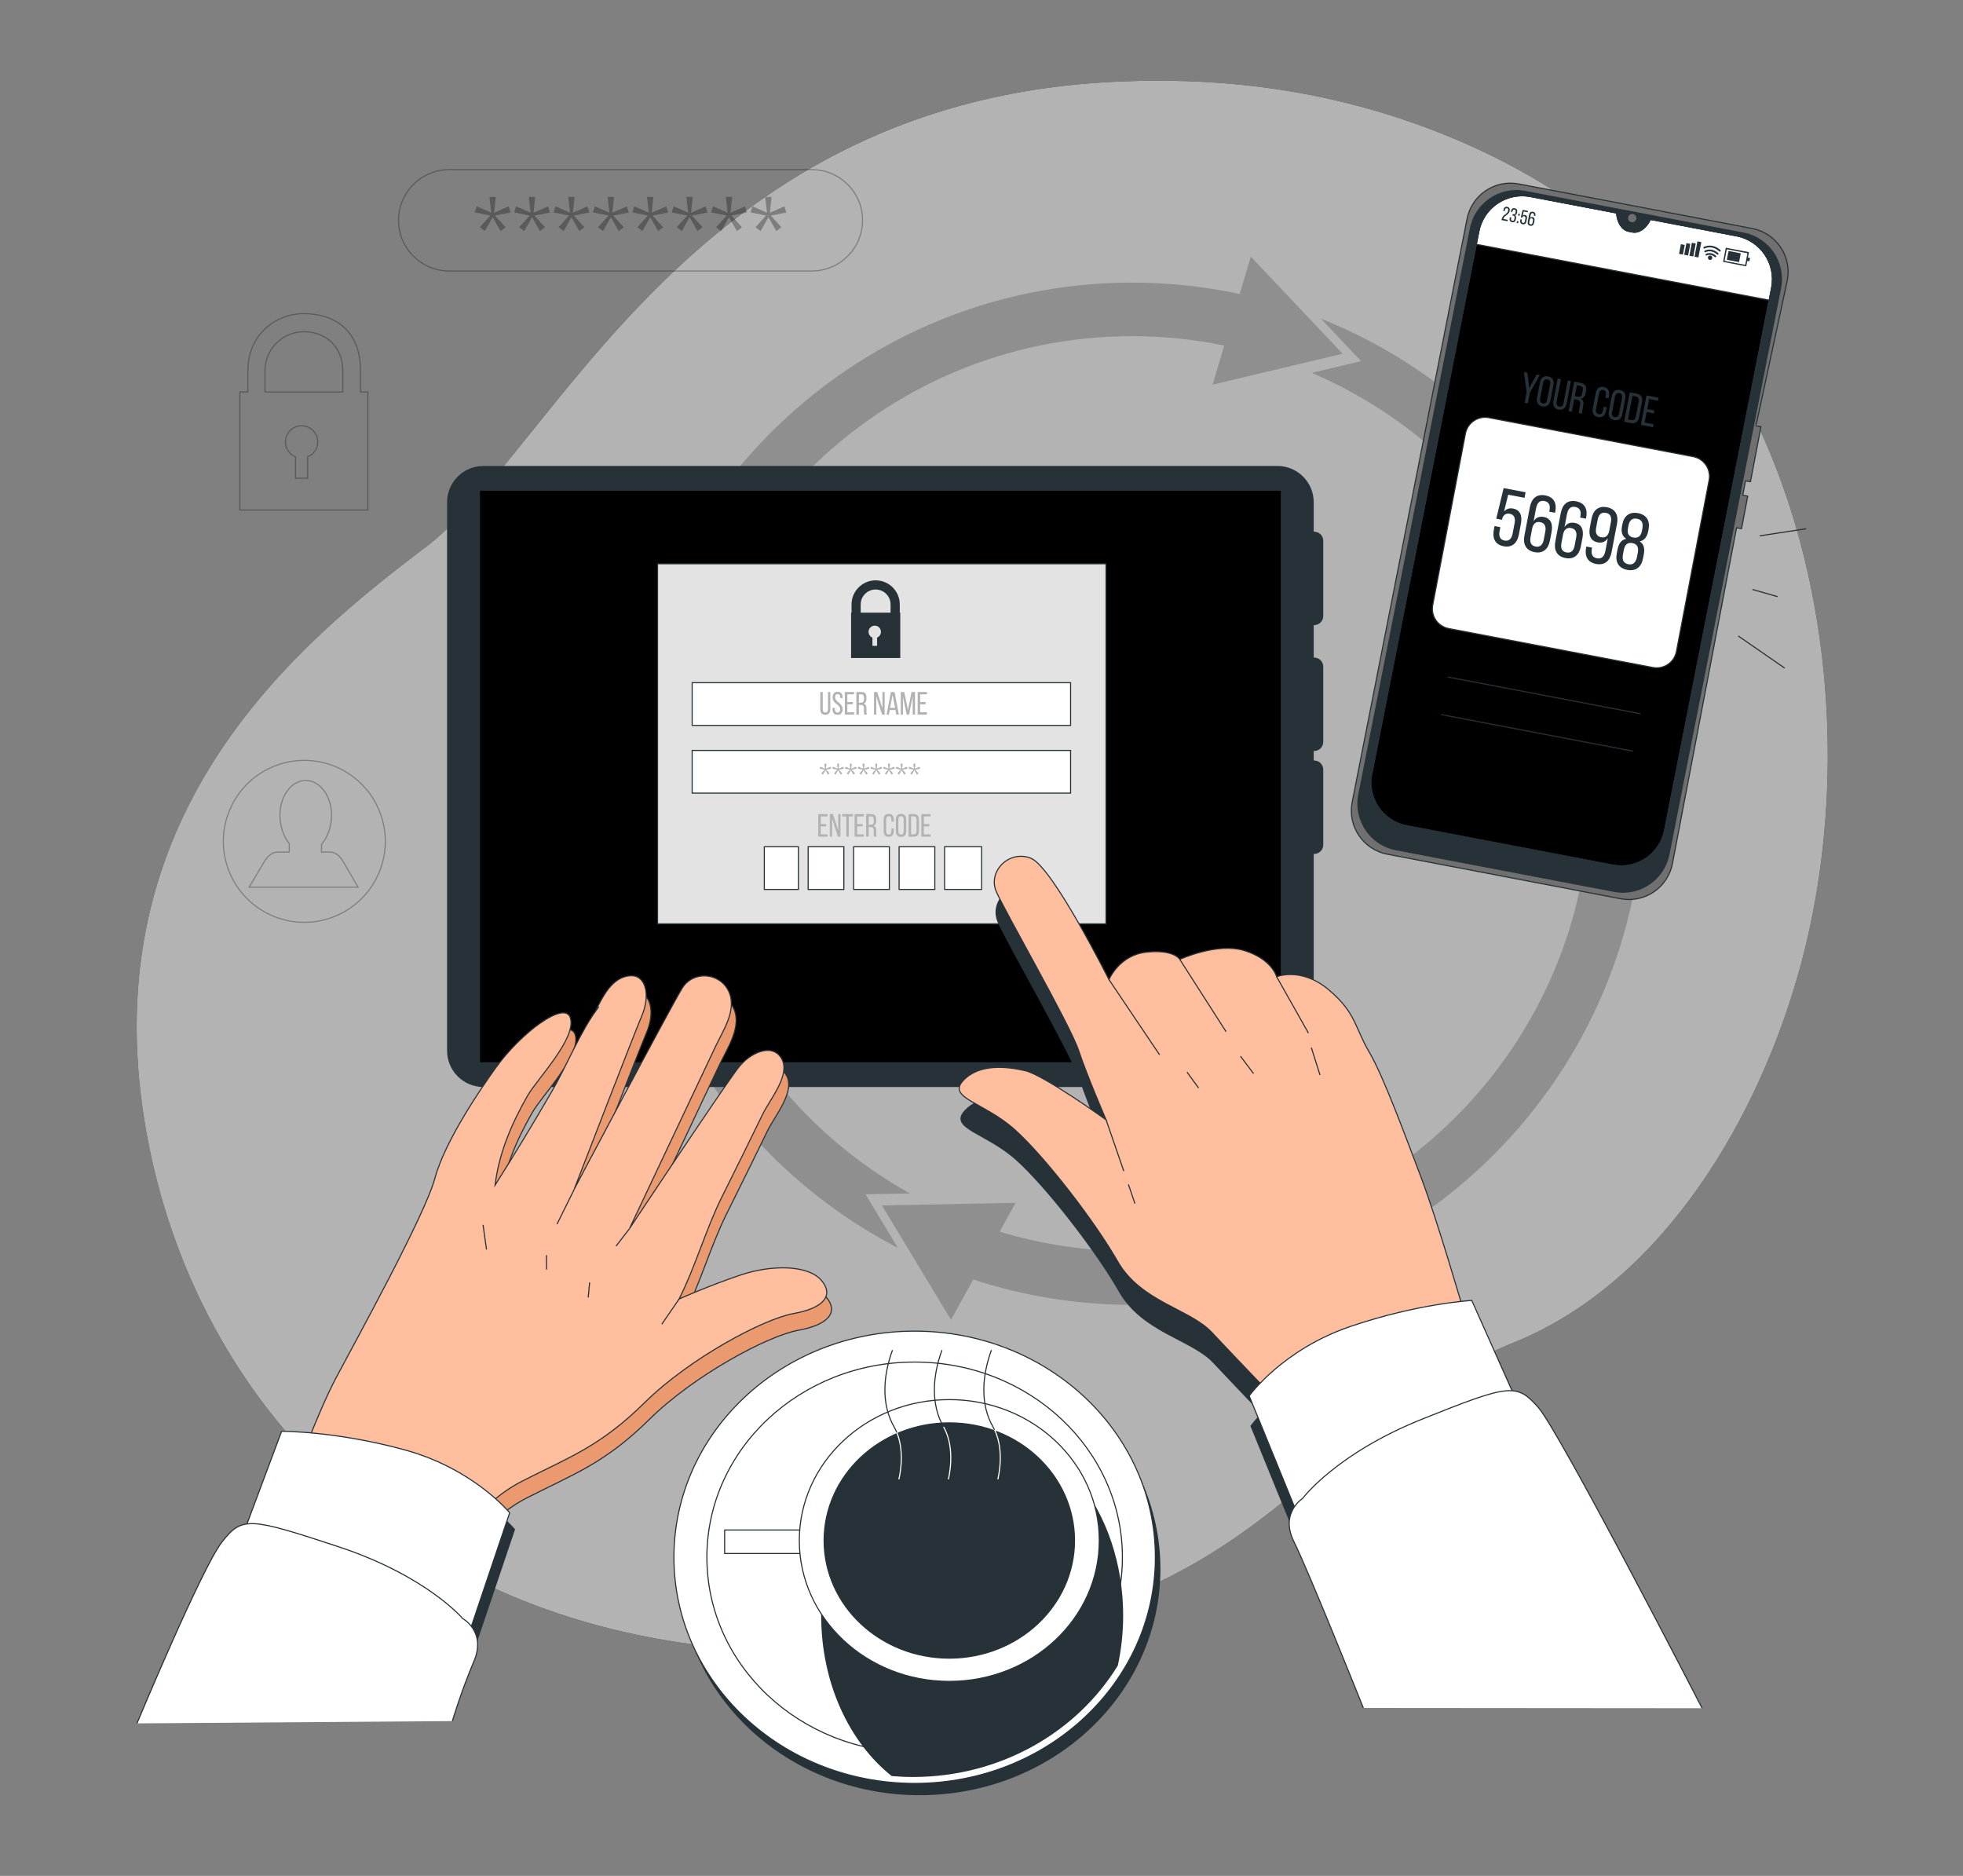 <svg width="1800" height="1720" viewBox="0 0 1800 1720" fill="none" xmlns="http://www.w3.org/2000/svg">
<rect x="0" y="0" width="1800" height="1720" fill="#808080" stroke="none"/>
<g clip-path="url(#clip0_119_5453)">
<path d="M1651.57 883.474C1614.68 1021.08 1527.07 1174.58 1388.46 1230.81C1179.04 1315.81 1169.93 1491.98 782.281 1512.81C721.826 1516.06 665.373 1512.92 612.958 1504.33C584.766 1499.7 557.782 1493.46 531.971 1485.73C297.671 1416.02 160.749 1226.26 130.832 1016.87C91.426 741.456 271.895 591.124 389.976 501.918C508.058 412.678 630.625 99.044 1011.58 75.552C1069.65 71.999 1128.17 74.379 1185.59 84.176C1316.65 106.529 1453.88 170.553 1540.04 275.075C1546.5 282.94 1552.74 291.012 1558.75 299.256C1676.14 460.903 1701.88 695.818 1651.57 883.44V883.474Z" fill="currentColor"/>
<path opacity="0.7" d="M1651.57 883.474C1614.68 1021.08 1527.07 1174.58 1388.46 1230.81C1179.04 1315.81 1169.93 1491.98 782.281 1512.81C721.826 1516.06 665.373 1512.92 612.958 1504.33C584.766 1499.7 557.782 1493.46 531.971 1485.73C297.671 1416.02 160.749 1226.26 130.832 1016.87C91.426 741.456 271.895 591.124 389.976 501.918C508.058 412.678 630.625 99.044 1011.58 75.552C1069.65 71.999 1128.17 74.379 1185.59 84.176C1316.65 106.529 1453.88 170.553 1540.04 275.075C1546.5 282.94 1552.74 291.012 1558.75 299.256C1676.14 460.903 1701.88 695.818 1651.57 883.44V883.474Z" fill="white"/>
<path opacity="0.3" d="M330.555 359.382V339.823C330.555 301.223 304.882 287.562 278.623 287.562C252.364 287.562 227.277 307.225 227.277 339.823V359.382H219.962V467.63H337.284V359.382H330.555ZM282.108 418.887V438.481H270.997V418.887C265.58 416.68 261.749 411.402 261.749 405.192C261.749 397.017 268.375 390.394 276.553 390.394C284.731 390.394 291.356 397.017 291.356 405.192C291.356 411.402 287.526 416.714 282.108 418.887ZM314.303 359.382H242.978V339.823C242.978 320.161 258.989 304.155 278.658 304.155C298.326 304.155 314.337 317.608 314.337 339.823V359.382H314.303Z" stroke="black" stroke-miterlimit="10"/>
<path opacity="0.3" d="M744.393 155.513H411.957C386.268 155.513 365.442 176.324 365.442 201.996C365.442 227.668 386.268 248.479 411.957 248.479H744.393C770.082 248.479 790.908 227.668 790.908 201.996C790.908 176.324 770.082 155.513 744.393 155.513Z" stroke="black" stroke-miterlimit="10"/>
<g opacity="0.3">
<path d="M453.917 197.667L463.613 208.36L458.955 211.845L451.743 199.116L444.6 211.845L439.942 208.36L449.535 197.667L435.353 194.735L437.078 189.146L450.432 195.011L448.776 180.557H454.642L453.089 195.011L466.443 189.25L468.168 194.838L453.917 197.667Z" fill="black"/>
<path d="M490.045 197.667L499.741 208.36L495.083 211.845L487.871 199.116L480.728 211.845L476.07 208.36L485.663 197.667L471.48 194.735L473.206 189.146L486.56 195.011L484.904 180.557H490.77L489.217 195.011L502.571 189.25L504.296 194.838L490.045 197.667Z" fill="black"/>
<path d="M526.174 197.667L535.87 208.36L531.212 211.845L524 199.116L516.857 211.845L512.199 208.36L521.792 197.667L507.609 194.735L509.335 189.146L522.689 195.011L521.032 180.557H526.899L525.346 195.011L538.7 189.25L540.425 194.838L526.174 197.667Z" fill="black"/>
<path d="M562.302 197.667L571.998 208.36L567.34 211.845L560.128 199.116L552.985 211.845L548.327 208.36L557.919 197.667L543.737 194.735L545.463 189.146L558.817 195.011L557.16 180.557H563.026L561.474 195.011L574.828 189.25L576.553 194.838L562.302 197.667Z" fill="black"/>
<path d="M598.396 197.667L608.092 208.36L603.434 211.845L596.222 199.116L589.079 211.845L584.42 208.36L594.013 197.667L579.831 194.735L581.556 189.146L594.91 195.011L593.254 180.557H599.12L597.567 195.011L610.921 189.25L612.647 194.838L598.396 197.667Z" fill="black"/>
<path d="M634.524 197.667L644.221 208.36L639.562 211.845L632.351 199.116L625.208 211.845L620.549 208.36L630.142 197.667L615.96 194.735L617.685 189.146L631.039 195.011L629.383 180.557H635.249L633.696 195.011L647.05 189.25L648.776 194.838L634.524 197.667Z" fill="black"/>
<path d="M670.652 197.667L680.349 208.36L675.69 211.845L668.478 199.116L661.336 211.845L656.677 208.36L666.27 197.667L652.088 194.735L653.813 189.146L667.167 195.011L665.511 180.557H671.377L669.824 195.011L683.178 189.25L684.904 194.838L670.652 197.667Z" fill="black"/>
<path d="M706.781 197.667L716.478 208.36L711.819 211.845L704.607 199.116L697.465 211.845L692.806 208.36L702.399 197.667L688.217 194.735L689.942 189.146L703.296 195.011L701.64 180.557H707.506L705.953 195.011L719.307 189.25L721.033 194.838L706.781 197.667Z" fill="black"/>
</g>
<path opacity="0.3" d="M314.51 789.577C311.439 784.265 307.161 781.264 302.64 781.264H294.807V774.261C300.397 767.672 304.02 757.703 304.02 747.458C304.02 729.865 293.427 715.584 280.349 715.584C267.271 715.584 256.678 729.831 256.678 747.458C256.678 757.324 259.99 766.948 265.235 773.502V781.264H254.78C250.156 781.264 245.773 784.265 242.633 789.577L228.451 813.448H328.313L314.476 789.577H314.51Z" stroke="black" stroke-miterlimit="10"/>
<path opacity="0.3" d="M347.657 799.844C363.351 761.967 345.358 718.542 307.468 702.852C269.579 687.163 226.14 705.15 210.446 743.028C194.751 780.905 212.744 824.33 250.634 840.02C288.524 855.709 331.962 837.722 347.657 799.844Z" stroke="black" stroke-miterlimit="10"/>
<g opacity="0.2">
<path d="M834.247 1094.21C705.711 1022.42 618.582 885.061 618.582 727.727C618.582 496.433 806.815 308.225 1038.22 308.225C1067.1 308.225 1095.29 311.226 1122.58 316.815L1111.89 352.69L1231.14 324.335L1146.95 235.302L1136.73 269.556C1104.95 262.726 1072.03 259.104 1038.25 259.104C779.762 259.104 569.444 469.32 569.444 727.761C569.444 908.794 672.653 1066.13 823.309 1144.16L793.668 1095.04L834.316 1094.24L834.247 1094.21Z" fill="black"/>
<path d="M1211.2 292.15L1248.02 331.096L1202.78 341.859C1352.57 405.951 1457.82 554.765 1457.82 727.727C1457.82 959.02 1269.58 1147.23 1038.18 1147.23C995.945 1147.23 955.159 1140.92 916.684 1129.26L931.246 1102.87L808.713 1105.25L872.032 1210.15L892.426 1173.17C938.319 1188.21 987.284 1196.38 1038.15 1196.38C1296.64 1196.38 1506.95 986.168 1506.95 727.727C1506.95 530.377 1384.28 361.107 1211.16 292.15H1211.2Z" fill="black"/>
</g>
<path d="M1592.36 216.225L1513.34 201.151L1513.2 201.427C1509.26 209.395 1502.81 213.845 1496.88 212.707L1493.46 212.051C1487.49 210.913 1483.14 204.428 1482.42 195.563V195.252L1403.36 180.178C1381.35 175.969 1360.13 190.423 1355.92 212.396L1253.43 732.28C1251.02 744.905 1259.3 757.082 1271.93 759.497L1494.87 802.03C1507.5 804.445 1519.68 796.166 1522.1 783.54L1624.58 263.657C1628.79 241.649 1614.34 220.434 1592.36 216.225Z" fill="currentColor" stroke="#263238" stroke-linecap="round" stroke-linejoin="round"/>
<path d="M1622.38 275.247L1624.59 263.657C1628.8 241.649 1614.34 220.434 1592.36 216.225L1513.34 201.151L1513.2 201.427C1509.26 209.395 1502.81 213.845 1496.88 212.707L1493.46 212.051C1487.49 210.913 1483.14 204.428 1482.42 195.563V195.252L1403.36 180.178C1381.35 175.969 1360.13 190.423 1355.92 212.396L1353.71 223.987L1622.41 275.247H1622.38Z" fill="white" stroke="#263238" stroke-linecap="round" stroke-linejoin="round"/>
<path d="M1605.09 441.723L1614.72 391.256L1610.16 390.394L1638.91 256.93C1643.11 234.922 1628.66 213.707 1606.68 209.499L1392.63 168.656C1370.62 164.448 1349.4 178.901 1345.19 200.875L1239.84 735.764C1235.63 757.772 1250.09 778.987 1272.07 783.195L1486.11 824.038C1508.13 828.247 1529.35 813.793 1533.56 791.819L1592.36 483.877L1596.91 484.739L1602.6 454.901L1598.05 454.038L1600.57 440.861L1605.12 441.723H1605.09ZM1526.41 760.98C1522.2 782.989 1500.98 797.408 1478.97 793.199L1289.98 757.151C1267.96 752.943 1253.54 731.728 1257.75 709.72L1355.95 212.362C1360.16 190.354 1381.38 175.935 1403.4 180.143L1482.42 195.218V195.528C1483.18 204.393 1487.53 210.879 1493.49 212.017L1496.91 212.672C1502.88 213.811 1509.3 209.361 1513.23 201.392L1513.37 201.116L1592.39 216.191C1614.41 220.399 1628.83 241.614 1624.62 263.622L1526.41 760.98Z" fill="#707070" stroke="#263238" stroke-linecap="round" stroke-linejoin="round"/>
<path d="M1598.6 213.673L1398.53 175.521C1375.21 171.071 1352.71 186.352 1348.26 209.671L1245.91 728.865C1241.46 752.184 1256.75 774.675 1280.07 779.125L1480.14 817.277C1503.47 821.727 1525.97 806.446 1530.42 783.127L1632.76 263.933C1637.21 240.614 1621.93 218.123 1598.6 213.673ZM1526.41 761.015C1522.2 783.023 1500.98 797.442 1478.97 793.234L1289.98 757.186C1267.96 752.977 1253.54 731.763 1257.75 709.754L1355.95 212.396C1360.16 190.388 1381.38 175.969 1403.4 180.178L1482.42 195.252V195.563C1483.18 204.428 1487.52 210.913 1493.49 212.051L1496.91 212.707C1502.88 213.845 1509.3 209.395 1513.23 201.427L1513.37 201.151L1592.39 216.225C1614.41 220.434 1628.83 241.649 1624.62 263.657L1526.41 761.015Z" fill="#263238" stroke="#263238" stroke-linecap="round" stroke-linejoin="round"/>
<path d="M1500.43 200.668C1500.81 198.598 1499.46 196.597 1497.39 196.218C1495.32 195.839 1493.32 197.184 1492.94 199.254C1492.56 201.323 1493.91 203.324 1495.98 203.704C1498.05 204.083 1500.05 202.738 1500.43 200.668Z" fill="#707070"/>
<path d="M1384.32 193.355C1383.59 197.149 1379.07 197.701 1378.52 200.564V200.771L1382.59 201.565L1382.35 202.841L1376.83 201.806L1377.04 200.737C1377.79 196.701 1382.21 196.701 1382.9 193.182C1383.14 191.906 1382.83 191.113 1381.8 190.94C1380.76 190.733 1380.18 191.389 1379.97 192.492L1379.76 193.596L1378.45 193.355L1378.66 192.32C1379.04 190.388 1380.14 189.284 1382.07 189.664C1384.04 190.043 1384.66 191.458 1384.32 193.389V193.355Z" fill="#263238"/>
<path d="M1391.18 194.666L1391.11 194.976C1390.87 196.252 1390.18 197.08 1389.11 197.253C1390.08 197.839 1390.39 198.874 1390.15 200.15L1389.97 201.116C1389.6 203.048 1388.46 204.117 1386.52 203.738C1384.59 203.359 1383.94 201.944 1384.32 200.013L1384.49 199.15L1385.8 199.392L1385.63 200.357C1385.42 201.496 1385.73 202.255 1386.77 202.462C1387.8 202.669 1388.35 202.082 1388.59 200.806L1388.77 199.84C1389.01 198.598 1388.59 197.908 1387.56 197.667L1386.8 197.529L1387.04 196.287L1387.87 196.459C1388.8 196.597 1389.49 196.115 1389.7 195.011L1389.8 194.424C1390.04 193.148 1389.73 192.389 1388.7 192.182C1387.7 191.975 1387.11 192.596 1386.87 193.734L1386.73 194.39L1385.42 194.148L1385.52 193.562C1385.9 191.63 1387.01 190.561 1388.94 190.94C1390.87 191.32 1391.53 192.734 1391.18 194.631V194.666Z" fill="#263238"/>
<path d="M1393.7 196.115L1393.36 197.839L1392.01 197.598L1392.36 195.873L1393.7 196.115ZM1392.39 202.945L1392.05 204.669L1390.7 204.428L1391.05 202.703L1392.39 202.945Z" fill="#263238"/>
<path d="M1396.32 197.805C1396.84 197.184 1397.53 196.977 1398.39 197.115C1400.02 197.425 1400.5 198.736 1400.15 200.53L1399.67 202.979C1399.29 204.911 1398.15 205.98 1396.22 205.601C1394.29 205.221 1393.63 203.807 1394.01 201.875L1394.18 201.047L1395.5 201.289L1395.32 202.22C1395.12 203.359 1395.43 204.117 1396.46 204.324C1397.46 204.531 1398.05 203.911 1398.29 202.807L1398.74 200.357C1398.95 199.219 1398.64 198.46 1397.6 198.253C1396.84 198.115 1396.22 198.426 1395.91 199.323L1395.84 199.599L1394.53 199.357L1396.19 192.458L1401.12 193.389L1400.88 194.631L1397.19 193.941L1396.26 197.77L1396.32 197.805Z" fill="#263238"/>
<path d="M1407.88 197.839V198.081L1406.54 197.839L1406.61 197.529C1406.81 196.39 1406.47 195.632 1405.47 195.459C1404.4 195.252 1403.81 195.839 1403.57 197.184L1403.02 200.013C1403.54 199.219 1404.3 198.874 1405.3 199.047C1406.92 199.357 1407.4 200.668 1407.06 202.462L1406.68 204.359C1406.3 206.291 1405.12 207.36 1403.19 206.981C1401.26 206.601 1400.53 205.187 1400.91 203.255L1402.12 196.839C1402.5 194.838 1403.64 193.769 1405.64 194.148C1407.57 194.528 1408.23 195.908 1407.88 197.839ZM1402.67 201.703L1402.33 203.6C1402.12 204.738 1402.43 205.497 1403.47 205.704C1404.47 205.911 1405.09 205.29 1405.3 204.186L1405.64 202.289C1405.85 201.151 1405.5 200.392 1404.5 200.185C1403.47 199.978 1402.88 200.599 1402.67 201.703Z" fill="#263238"/>
<path d="M1544.86 224.585L1541.3 223.906L1539.62 232.749L1543.17 233.429L1544.86 224.585Z" fill="#263238"/>
<path d="M1549.95 223.617L1546.39 222.939L1544.36 233.578L1547.92 234.257L1549.95 223.617Z" fill="#263238"/>
<path d="M1554.93 223.259L1551.38 222.58L1549.11 234.474L1552.66 235.153L1554.93 223.259Z" fill="#263238"/>
<path d="M1560.06 221.965L1556.5 221.286L1553.81 235.382L1557.37 236.061L1560.06 221.965Z" fill="#263238"/>
<path d="M1601.26 244.201L1580 240.131L1582.49 227.126L1603.74 231.197L1601.26 244.201ZM1581.38 239.2L1600.29 242.822L1602.33 232.197L1583.42 228.575L1581.38 239.2Z" fill="#263238"/>
<path d="M1596.21 232.271L1584.99 230.132L1583.45 238.196L1594.67 240.336L1596.21 232.271Z" fill="#263238"/>
<path d="M1604.73 236.546L1602.05 236.036L1601.47 239.085L1604.15 239.596L1604.73 236.546Z" fill="#263238"/>
<path d="M1572.76 235.853C1572.76 235.853 1572.48 235.75 1572.38 235.681C1568.55 232.3 1565.23 234.129 1565.1 234.198C1564.72 234.405 1564.23 234.301 1563.99 233.922C1563.78 233.542 1563.89 233.059 1564.27 232.818C1564.44 232.714 1568.72 230.265 1573.45 234.474C1573.79 234.784 1573.83 235.267 1573.52 235.612C1573.31 235.819 1573.03 235.922 1572.76 235.853Z" fill="#263238"/>
<path d="M1574.86 233.473C1574.86 233.473 1574.59 233.37 1574.48 233.301C1568.93 228.402 1564.03 231.197 1563.99 231.197C1563.61 231.438 1563.13 231.3 1562.89 230.921C1562.65 230.541 1562.78 230.024 1563.16 229.817C1563.23 229.782 1569.13 226.402 1575.55 232.093C1575.9 232.404 1575.93 232.887 1575.62 233.232C1575.41 233.439 1575.14 233.542 1574.86 233.473Z" fill="#263238"/>
<path d="M1576.9 230.679C1576.9 230.679 1576.62 230.576 1576.52 230.507C1569.48 224.297 1563.37 227.712 1563.13 227.85C1562.75 228.057 1562.23 227.954 1562.02 227.575C1561.78 227.195 1561.92 226.712 1562.3 226.471C1562.37 226.436 1569.65 222.262 1577.59 229.299C1577.93 229.61 1577.97 230.093 1577.66 230.438C1577.45 230.645 1577.17 230.748 1576.9 230.679Z" fill="#263238"/>
<path d="M1570.1 236.716C1569.89 237.82 1568.82 238.544 1567.72 238.337C1566.61 238.13 1565.89 237.061 1566.1 235.957C1566.3 234.853 1567.37 234.129 1568.48 234.336C1569.58 234.543 1570.31 235.612 1570.1 236.716Z" fill="#263238"/>
<path d="M1552.53 418.686L1365.29 382.98C1355.3 381.073 1345.65 387.629 1343.74 397.622L1313.76 554.745C1311.85 564.739 1318.41 574.385 1328.41 576.291L1515.64 611.998C1525.64 613.904 1535.29 607.348 1537.2 597.355L1567.18 440.232C1569.09 430.239 1562.53 420.592 1552.53 418.686Z" fill="white" stroke="#263238" stroke-miterlimit="10"/>
<path d="M1399.84 359.589L1397.43 341.169L1400.57 341.755L1402.26 355.829L1409.06 343.342L1411.92 343.894L1402.85 360.141L1400.98 369.834L1398.02 369.283L1399.88 359.589H1399.84Z" fill="#263238"/>
<path d="M1412.02 350.689C1412.82 346.55 1415.37 344.273 1419.51 345.067C1423.69 345.86 1425.21 348.93 1424.45 353.035L1421.79 367.006C1421 371.111 1418.44 373.422 1414.27 372.629C1410.13 371.835 1408.61 368.731 1409.4 364.66L1412.06 350.689H1412.02ZM1412.3 365.385C1411.82 367.868 1412.61 369.49 1414.75 369.903C1416.96 370.317 1418.24 369.076 1418.68 366.626L1421.41 352.345C1421.86 349.93 1421.17 348.24 1418.96 347.826C1416.79 347.412 1415.48 348.689 1414.99 351.103L1412.27 365.385H1412.3Z" fill="#263238"/>
<path d="M1427.42 368.282C1426.97 370.731 1427.62 372.353 1429.83 372.801C1432 373.215 1433.25 371.939 1433.7 369.49L1437.63 348.827L1440.46 349.379L1436.56 369.869C1435.77 373.974 1433.35 376.354 1429.17 375.561C1425.03 374.767 1423.69 371.663 1424.45 367.592L1428.35 347.102L1431.31 347.654L1427.38 368.317L1427.42 368.282Z" fill="#263238"/>
<path d="M1449.5 351.069C1453.74 351.862 1455.12 354.38 1454.33 358.382L1453.92 360.59C1453.36 363.556 1451.95 365.212 1449.5 365.523C1451.85 366.73 1452.36 368.903 1451.81 371.801L1451.02 376.009C1450.78 377.217 1450.6 378.32 1450.95 379.355L1447.91 378.769C1447.71 377.941 1447.71 377.217 1448.05 375.388L1448.84 371.145C1449.43 368.11 1448.19 366.868 1445.67 366.385L1443.53 365.971L1441.32 377.527L1438.32 376.941L1443.5 349.93L1449.53 351.069H1449.5ZM1446.29 363.66C1448.67 364.108 1450.26 363.625 1450.81 360.693L1451.29 358.106C1451.74 355.691 1451.12 354.242 1448.88 353.794L1445.95 353.242L1444.05 363.246L1446.29 363.66Z" fill="#263238"/>
<path d="M1475.38 362.797L1474.93 365.247L1472.07 364.695L1472.55 362.107C1473 359.693 1472.34 358.037 1470.13 357.589C1467.96 357.175 1466.68 358.451 1466.23 360.9L1463.51 375.181C1463.06 377.63 1463.78 379.286 1465.92 379.7C1468.13 380.114 1469.37 378.838 1469.82 376.389L1470.48 372.87L1473.34 373.422L1472.69 376.768C1471.89 380.873 1469.44 383.184 1465.3 382.391C1461.16 381.597 1459.75 378.527 1460.54 374.422L1463.2 360.452C1463.99 356.347 1466.44 354.036 1470.55 354.829C1474.72 355.622 1476.14 358.692 1475.34 362.797H1475.38Z" fill="#263238"/>
<path d="M1477.9 363.246C1478.69 359.106 1481.24 356.83 1485.39 357.623C1489.56 358.416 1491.11 361.487 1490.32 365.591L1487.66 379.562C1486.87 383.667 1484.32 385.978 1480.14 385.185C1476 384.392 1474.48 381.287 1475.28 377.217L1477.93 363.246H1477.9ZM1478.17 377.941C1477.69 380.425 1478.48 382.046 1480.62 382.46C1482.83 382.874 1484.11 381.632 1484.59 379.183L1487.32 364.902C1487.77 362.487 1487.04 360.797 1484.87 360.383C1482.69 359.969 1481.38 361.245 1480.93 363.66L1478.21 377.941H1478.17Z" fill="#263238"/>
<path d="M1500.74 360.866C1504.95 361.659 1506.4 364.591 1505.61 368.765L1503.02 382.391C1502.23 386.53 1499.81 388.704 1495.6 387.91L1489.25 386.703L1494.43 359.693L1500.78 360.9L1500.74 360.866ZM1496.08 385.151C1498.26 385.564 1499.53 384.426 1500.02 381.942L1502.67 368.041C1503.16 365.557 1502.36 364.005 1500.16 363.591L1496.91 362.97L1492.81 384.53L1496.08 385.151Z" fill="#263238"/>
<path d="M1517.03 376.389L1516.51 379.079L1509.92 377.803L1508.09 387.427L1516.2 388.98L1515.68 391.705L1504.57 389.566L1509.75 362.556L1520.86 364.695L1520.34 367.42L1512.23 365.867L1510.47 375.112L1517.06 376.389H1517.03Z" fill="#263238"/>
<path d="M1379.07 469.078C1381.21 466.629 1384.04 465.629 1387.46 466.284C1394.01 467.526 1396.01 472.907 1394.63 480.186L1392.74 490.155C1391.25 497.951 1386.56 502.332 1378.76 500.849C1370.96 499.366 1368.3 493.57 1369.79 485.774L1370.44 482.359L1375.76 483.36L1375.03 487.154C1374.17 491.742 1375.52 494.881 1379.59 495.64C1383.66 496.433 1386.08 494.019 1386.97 489.431L1388.87 479.531C1389.73 474.943 1388.39 471.804 1384.32 471.045C1381.18 470.458 1378.73 471.804 1377.52 475.426L1377.31 476.598L1372 475.598L1378.79 447.519L1398.91 451.348L1397.95 456.453L1382.94 453.59L1379.14 469.113L1379.07 469.078Z" fill="#263238"/>
<path d="M1426.1 469.216L1425.93 470.148L1420.62 469.147L1420.86 467.837C1421.72 463.249 1420.34 460.179 1416.2 459.385C1411.89 458.557 1409.47 460.972 1408.44 466.422L1406.26 477.875C1408.33 474.632 1411.47 473.218 1415.54 473.977C1422.1 475.219 1424.1 480.531 1422.72 487.878L1421.24 495.606C1419.75 503.402 1414.92 507.748 1407.13 506.265C1399.26 504.747 1396.36 498.917 1397.84 491.121L1402.81 465.111C1404.36 457.039 1408.95 452.693 1417.06 454.245C1424.93 455.763 1427.62 461.386 1426.14 469.182L1426.1 469.216ZM1404.88 484.946L1403.43 492.604C1402.57 497.192 1403.92 500.331 1408.09 501.125C1412.16 501.918 1414.68 499.503 1415.54 494.916L1416.99 487.258C1417.86 482.67 1416.44 479.531 1412.34 478.737C1408.19 477.944 1405.74 480.358 1404.88 484.946Z" fill="#263238"/>
<path d="M1454.43 474.632L1454.26 475.564L1448.95 474.563L1449.19 473.252C1450.05 468.664 1448.67 465.594 1444.53 464.801C1440.22 463.973 1437.8 466.388 1436.77 471.838L1434.59 483.291C1436.66 480.048 1439.8 478.634 1443.87 479.393C1450.43 480.634 1452.43 485.947 1451.05 493.294L1449.57 501.021C1448.08 508.817 1443.25 513.164 1435.46 511.68C1427.59 510.163 1424.69 504.333 1426.17 496.537L1431.14 470.527C1432.69 462.455 1437.28 458.109 1445.39 459.661C1453.26 461.179 1455.95 466.802 1454.47 474.598L1454.43 474.632ZM1433.21 490.362L1431.76 498.02C1430.9 502.608 1432.25 505.747 1436.42 506.541C1440.49 507.334 1443.01 504.919 1443.87 500.331L1445.32 492.673C1446.19 488.085 1444.77 484.946 1440.67 484.153C1436.52 483.36 1434.07 485.774 1433.21 490.362Z" fill="#263238"/>
<path d="M1482.76 480.117L1477.79 506.127C1476.24 514.199 1471.62 518.614 1463.47 517.062C1455.68 515.579 1452.91 509.852 1454.4 502.056L1454.57 501.125L1459.89 502.125L1459.64 503.436C1458.78 508.024 1460.23 511.094 1464.3 511.887C1468.68 512.715 1471.1 510.301 1472.13 504.919L1474.31 493.467C1472.27 496.709 1469.13 498.055 1465.06 497.296C1458.5 496.054 1456.47 490.811 1457.88 483.463L1459.37 475.667C1460.85 467.871 1465.61 463.559 1473.48 465.077C1481.35 466.595 1484.25 472.355 1482.76 480.151V480.117ZM1465.03 476.426L1463.58 484.084C1462.71 488.672 1464.13 491.811 1468.24 492.604C1472.38 493.398 1474.83 490.983 1475.69 486.395L1477.14 478.737C1478.04 474.08 1476.66 471.01 1472.48 470.217C1468.41 469.423 1465.92 471.769 1465.03 476.426Z" fill="#263238"/>
<path d="M1511.68 485.395L1511.37 486.982C1510.37 492.156 1507.85 495.606 1503.54 496.364C1507.44 498.848 1508.3 503.16 1507.3 508.265L1506.57 512.06C1505.05 519.925 1500.05 524.03 1492.11 522.512C1484.18 520.994 1481.04 515.337 1482.52 507.472L1483.25 503.678C1484.25 498.503 1486.56 494.95 1491.22 494.019C1487.35 491.639 1486.32 487.568 1487.32 482.394L1487.63 480.807C1489.15 472.942 1494.18 469.009 1502.05 470.493C1509.92 472.011 1513.16 477.53 1511.68 485.395ZM1493.22 482.014L1492.74 484.498C1491.8 489.465 1493.77 492.087 1497.77 492.846C1501.78 493.605 1504.61 491.88 1505.54 486.947L1506.02 484.463C1507.02 479.22 1505.09 476.357 1501.05 475.598C1497.05 474.839 1494.18 476.771 1493.18 482.014H1493.22ZM1489.01 504.091L1488.18 508.403C1487.18 513.647 1489.04 516.579 1493.11 517.338C1497.19 518.131 1499.91 516.061 1501.02 510.853L1501.85 506.541C1502.78 501.573 1501.05 498.779 1496.84 497.951C1492.63 497.158 1489.97 499.124 1489.01 504.091Z" fill="#263238"/>
<path d="M1327.83 620.79L1504.02 654.389" stroke="#263238" stroke-miterlimit="10"/>
<path d="M1321.27 655.148L1497.46 688.747" stroke="#263238" stroke-miterlimit="10"/>
<path d="M1613.54 491.328L1656.16 484.774" stroke="#263238" stroke-miterlimit="10"/>
<path d="M1606.99 540.484L1629.93 547.039" stroke="#263238" stroke-miterlimit="10"/>
<path d="M1593.87 583.086L1636.49 612.58" stroke="#263238" stroke-miterlimit="10"/>
<path d="M1205.02 573.152C1209.64 573.152 1213.37 569.426 1213.37 564.804V495.847C1213.37 491.225 1209.64 487.499 1205.02 487.499H1204.64V460.523C1204.64 442.137 1189.73 427.235 1171.34 427.235H443.255C424.863 427.235 409.956 442.137 409.956 460.523V963.366C409.956 981.752 424.863 996.654 443.255 996.654H1171.34C1189.73 996.654 1204.64 981.752 1204.64 963.366V782.954H1205.02C1209.64 782.954 1213.37 779.228 1213.37 774.606V705.649C1213.37 701.027 1209.64 697.301 1205.02 697.301H1204.64V688.574H1205.02C1209.64 688.574 1213.37 684.848 1213.37 680.226V611.269C1213.37 606.647 1209.64 602.921 1205.02 602.921H1204.64V573.152H1205.02Z" fill="#263238"/>
<path d="M1174.97 449.416H439.666V974.439H1174.97V449.416Z" fill="currentColor" stroke="#263238" stroke-miterlimit="10"/>
<path d="M1014.17 516.924H602.951V847.081H1014.17V516.924Z" fill="#E3E3E3" stroke="#263238" stroke-miterlimit="10"/>
<path d="M757.644 755.599V757.669H752.606V765.016H758.817V767.121H750.328V746.458H758.817V748.562H752.606V755.599H757.644Z" fill="#B2B2B2"/>
<path d="M762.957 767.086H760.887V746.423H763.82L768.616 761.36V746.423H770.652V767.086H768.271L762.992 750.39V767.086H762.957Z" fill="#B2B2B2"/>
<path d="M775.967 767.086V748.527H772.171V746.423H782.074V748.527H778.279V767.086H776.001H775.967Z" fill="#B2B2B2"/>
<path d="M790.976 755.599V757.669H785.939V765.016H792.15V767.121H783.661V746.458H792.15V748.562H785.939V755.599H790.976Z" fill="#B2B2B2"/>
<path d="M798.845 746.458C802.088 746.458 803.434 748.113 803.434 751.184V752.874C803.434 755.151 802.64 756.565 800.88 757.117C802.778 757.669 803.468 759.221 803.468 761.429V764.637C803.468 765.568 803.468 766.396 803.883 767.121H801.536C801.26 766.534 801.157 765.982 801.157 764.602V761.36C801.157 759.014 800.052 758.29 798.154 758.29H796.533V767.121H794.221V746.458H798.81H798.845ZM798.258 756.185C800.087 756.185 801.191 755.599 801.191 753.357V751.391C801.191 749.528 800.501 748.562 798.81 748.562H796.567V756.22H798.293L798.258 756.185Z" fill="#B2B2B2"/>
<path d="M819.548 751.425V753.288H817.374V751.322C817.374 749.459 816.649 748.355 814.959 748.355C813.268 748.355 812.543 749.459 812.543 751.322V762.222C812.543 764.085 813.302 765.189 814.959 765.189C816.615 765.189 817.374 764.05 817.374 762.222V759.531H819.548V762.084C819.548 765.223 818.064 767.293 814.889 767.293C811.715 767.293 810.266 765.223 810.266 762.084V751.391C810.266 748.251 811.749 746.182 814.889 746.182C818.03 746.182 819.548 748.251 819.548 751.391V751.425Z" fill="#B2B2B2"/>
<path d="M821.48 751.425C821.48 748.251 823.033 746.216 826.208 746.216C829.382 746.216 830.97 748.251 830.97 751.425V762.119C830.97 765.258 829.417 767.328 826.208 767.328C822.999 767.328 821.48 765.258 821.48 762.119V751.425ZM823.758 762.222C823.758 764.119 824.552 765.189 826.208 765.189C827.864 765.189 828.658 764.085 828.658 762.222V751.322C828.658 749.459 827.899 748.355 826.208 748.355C824.517 748.355 823.758 749.459 823.758 751.322V762.222Z" fill="#B2B2B2"/>
<path d="M837.974 746.458C841.184 746.458 842.667 748.389 842.667 751.598V762.015C842.667 765.189 841.184 767.121 837.974 767.121H833.144V746.458H837.974ZM837.974 765.016C839.631 765.016 840.424 763.981 840.424 762.084V751.46C840.424 749.562 839.631 748.527 837.94 748.527H835.455V764.982H837.974V765.016Z" fill="#B2B2B2"/>
<path d="M852.157 755.599V757.669H847.119V765.016H853.33V767.121H844.842V746.458H853.33V748.562H847.119V755.599H852.157Z" fill="#B2B2B2"/>
<path d="M981.695 625.964H634.697V665.117H981.695V625.964Z" fill="white" stroke="#263238" stroke-miterlimit="10"/>
<path d="M981.695 688.057H634.697V727.209H981.695V688.057Z" fill="white" stroke="#263238" stroke-miterlimit="10"/>
<path d="M857.195 776.365H824.448V815.518H857.195V776.365Z" fill="white" stroke="#263238" stroke-miterlimit="10"/>
<path d="M815.511 776.365H782.765V815.518H815.511V776.365Z" fill="white" stroke="#263238" stroke-miterlimit="10"/>
<path d="M773.793 776.365H741.046V815.518H773.793V776.365Z" fill="white" stroke="#263238" stroke-miterlimit="10"/>
<path d="M732.109 776.365H700.846V815.518H732.109V776.365Z" fill="white" stroke="#263238" stroke-miterlimit="10"/>
<path d="M900.12 776.365H866.166V815.518H900.12V776.365Z" fill="white" stroke="#263238" stroke-miterlimit="10"/>
<path d="M825.069 561.734V554.214C825.069 542.002 815.132 532.102 802.951 532.102C790.77 532.102 780.832 542.037 780.832 554.214V561.734H780.418V603.335H825.518V561.734H825.104H825.069ZM804.262 584.604V592.159H799.983V584.604C797.913 583.742 796.429 581.707 796.429 579.326C796.429 576.187 798.983 573.635 802.123 573.635C805.263 573.635 807.816 576.187 807.816 579.326C807.816 581.707 806.332 583.742 804.262 584.604ZM816.65 561.734H789.217V554.214C789.217 546.659 795.359 540.519 802.916 540.519C810.473 540.519 816.615 546.659 816.615 554.214V561.734H816.65Z" fill="#263238"/>
<path d="M754.435 650.318C754.435 652.181 755.159 653.285 756.85 653.285C758.541 653.285 759.231 652.147 759.231 650.318V634.519H761.371V650.18C761.371 653.319 759.921 655.389 756.747 655.389C753.572 655.389 752.157 653.285 752.157 650.18V634.519H754.435V650.318Z" fill="#B2B2B2"/>
<path d="M772.619 639.487V640.039H770.446V639.349C770.446 637.486 769.721 636.382 768.099 636.382C766.477 636.382 765.753 637.486 765.753 639.314C765.753 643.937 772.689 644.385 772.689 650.215C772.689 653.354 771.17 655.389 768.03 655.389C764.89 655.389 763.406 653.354 763.406 650.215V649.042H765.546V650.353C765.546 652.216 766.305 653.319 767.961 653.319C769.617 653.319 770.377 652.216 770.377 650.353C770.377 645.765 763.475 645.316 763.475 639.487C763.475 636.313 764.959 634.312 768.065 634.312C771.17 634.312 772.654 636.348 772.654 639.487H772.619Z" fill="#B2B2B2"/>
<path d="M782.006 643.661V645.73H776.968V653.078H783.179V655.182H774.69V634.519H783.179V636.624H776.968V643.661H782.006Z" fill="#B2B2B2"/>
<path d="M789.873 634.519C793.116 634.519 794.462 636.175 794.462 639.245V640.936C794.462 643.212 793.669 644.627 791.909 645.179C793.807 645.73 794.497 647.283 794.497 649.49V652.699C794.497 653.63 794.497 654.458 794.911 655.182H792.564C792.288 654.596 792.185 654.044 792.185 652.664V649.421C792.185 647.076 791.081 646.351 789.183 646.351H787.561V655.182H785.249V634.519H789.838H789.873ZM789.286 644.247C791.115 644.247 792.219 643.661 792.219 641.419V639.452C792.219 637.589 791.529 636.624 789.838 636.624H787.595V644.282H789.321L789.286 644.247Z" fill="#B2B2B2"/>
<path d="M803.503 655.182H801.433V634.519H804.366L809.162 649.456V634.519H811.198V655.182H808.817L803.537 638.486V655.182H803.503Z" fill="#B2B2B2"/>
<path d="M815.891 651.008L815.097 655.182H812.958L816.926 634.519H820.273L824.242 655.182H821.93L821.136 651.008H815.926H815.891ZM816.202 649.042H820.791L818.445 637.107L816.167 649.042H816.202Z" fill="#B2B2B2"/>
<path d="M833.593 655.148H831.384L827.968 638.728V655.182H825.967V634.519H829.176L832.558 651.008L835.836 634.519H839.045V655.182H836.871V638.555L833.593 655.148Z" fill="#B2B2B2"/>
<path d="M848.775 643.661V645.73H843.737V653.078H849.949V655.182H841.46V634.519H849.949V636.624H843.737V643.661H848.775Z" fill="#B2B2B2"/>
<path d="M757.609 705.684L760.749 709.133L759.231 710.272L756.884 706.167L754.572 710.272L753.054 709.133L756.16 705.684L751.57 704.752L752.122 702.959L756.436 704.856L755.918 700.199H757.816L757.298 704.856L761.612 702.993L762.164 704.787L757.574 705.718L757.609 705.684Z" fill="#B2B2B2"/>
<path d="M769.272 705.684L772.412 709.133L770.894 710.272L768.547 706.167L766.235 710.272L764.717 709.133L767.823 705.684L763.233 704.752L763.786 702.959L768.099 704.856L767.581 700.199H769.479L768.961 704.856L773.275 702.993L773.827 704.787L769.238 705.718L769.272 705.684Z" fill="#B2B2B2"/>
<path d="M780.901 705.684L784.041 709.133L782.523 710.272L780.176 706.167L777.864 710.272L776.346 709.133L779.452 705.684L774.862 704.752L775.414 702.959L779.728 704.856L779.21 700.199H781.108L780.59 704.856L784.904 702.993L785.456 704.787L780.866 705.718L780.901 705.684Z" fill="#B2B2B2"/>
<path d="M792.564 705.684L795.704 709.133L794.186 710.272L791.839 706.167L789.527 710.272L788.009 709.133L791.115 705.684L786.525 704.752L787.078 702.959L791.391 704.856L790.873 700.199H792.771L792.253 704.856L796.567 702.993L797.119 704.787L792.53 705.718L792.564 705.684Z" fill="#B2B2B2"/>
<path d="M804.227 705.684L807.367 709.133L805.849 710.272L803.502 706.167L801.191 710.272L799.672 709.133L802.778 705.684L798.188 704.752L798.741 702.959L803.054 704.856L802.536 700.199H804.434L803.917 704.856L808.23 702.993L808.782 704.787L804.193 705.718L804.227 705.684Z" fill="#B2B2B2"/>
<path d="M815.89 705.684L819.03 709.133L817.512 710.272L815.166 706.167L812.854 710.272L811.335 709.133L814.441 705.684L809.852 704.752L810.404 702.959L814.717 704.856L814.199 700.199H816.097L815.58 704.856L819.893 702.993L820.445 704.787L815.856 705.718L815.89 705.684Z" fill="#B2B2B2"/>
<path d="M827.519 705.684L830.659 709.133L829.141 710.272L826.794 706.167L824.483 710.272L822.964 709.133L826.07 705.684L821.48 704.752L822.033 702.959L826.346 704.856L825.828 700.199H827.726L827.209 704.856L831.522 702.993L832.074 704.787L827.485 705.718L827.519 705.684Z" fill="#B2B2B2"/>
<path d="M839.182 705.684L842.322 709.133L840.804 710.272L838.458 706.167L836.146 710.272L834.627 709.133L837.733 705.684L833.144 704.752L833.696 702.959L838.009 704.856L837.491 700.199H839.389L838.872 704.856L843.185 702.993L843.737 704.787L839.148 705.718L839.182 705.684Z" fill="#B2B2B2"/>
<path d="M843.323 1646C965.234 1646 1064.06 1553.16 1064.06 1438.65C1064.06 1324.13 965.234 1231.29 843.323 1231.29C721.413 1231.29 622.585 1324.13 622.585 1438.65C622.585 1553.16 721.413 1646 843.323 1646Z" fill="#263238"/>
<path d="M838.699 1635.2C960.61 1635.2 1059.44 1542.37 1059.44 1427.85C1059.44 1313.33 960.61 1220.5 838.699 1220.5C716.789 1220.5 617.961 1313.33 617.961 1427.85C617.961 1542.37 716.789 1635.2 838.699 1635.2Z" fill="white" stroke="#263238" stroke-miterlimit="10"/>
<path d="M838.699 1606.85C943.915 1606.85 1029.21 1526.71 1029.21 1427.85C1029.21 1328.99 943.915 1248.85 838.699 1248.85C733.483 1248.85 648.188 1328.99 648.188 1427.85C648.188 1526.71 733.483 1606.85 838.699 1606.85Z" fill="white" stroke="#263238" stroke-miterlimit="10"/>
<path d="M891.46 1307.36C814.994 1307.36 752.985 1385.21 752.985 1481.28C752.985 1543.24 778.796 1597.6 817.651 1628.44C824.069 1628.99 830.556 1629.3 837.112 1629.3C917.478 1629.3 987.595 1588.15 1025 1527.13C1028.17 1512.54 1029.9 1497.19 1029.9 1481.32C1029.9 1385.25 967.926 1307.39 891.426 1307.39L891.46 1307.36Z" fill="#263238"/>
<path d="M754.641 1402.84H664.476V1424.4H754.641V1402.84Z" fill="white" stroke="#263238" stroke-miterlimit="10"/>
<path d="M870.48 1541.65C946.442 1541.65 1008.02 1483.81 1008.02 1412.46C1008.02 1341.12 946.442 1283.28 870.48 1283.28C794.517 1283.28 732.937 1341.12 732.937 1412.46C732.937 1483.81 794.517 1541.65 870.48 1541.65Z" fill="white" stroke="#263238" stroke-miterlimit="10"/>
<path d="M870.48 1520.33C933.884 1520.33 985.283 1472.04 985.283 1412.46C985.283 1352.89 933.884 1304.6 870.48 1304.6C807.076 1304.6 755.677 1352.89 755.677 1412.46C755.677 1472.04 807.076 1520.33 870.48 1520.33Z" fill="#263238" stroke="#263238" stroke-miterlimit="10"/>
<path d="M822.378 1313.53C821.653 1311.74 820.79 1309.98 819.824 1308.25C808.126 1287.9 809.576 1261.96 818.375 1237.88" stroke="#263238" stroke-miterlimit="10"/>
<path d="M824.207 1356.41C824.207 1356.41 830.349 1333.09 822.378 1313.53" stroke="white" stroke-miterlimit="10"/>
<path d="M865.2 1308.29C853.502 1287.94 854.952 1261.99 863.751 1237.92" stroke="#263238" stroke-miterlimit="10"/>
<path d="M869.583 1356.41C869.583 1356.41 876.898 1328.64 865.2 1308.25" stroke="white" stroke-miterlimit="10"/>
<path d="M911.991 1311.01C911.543 1310.08 911.059 1309.18 910.542 1308.29C898.844 1287.94 900.293 1261.99 909.093 1237.92" stroke="#263238" stroke-miterlimit="10"/>
<path d="M914.958 1356.41C914.958 1356.41 921.653 1331.06 912.025 1311.01" stroke="white" stroke-miterlimit="10"/>
<path d="M1351.19 1220.08C1351.19 1220.08 1347.6 1220.29 1341.18 1220.98C1335.08 1200.28 1316.82 1139.09 1304.81 1107.45C1290.22 1069.03 1270.34 1014.7 1257.09 992.17C1243.84 969.644 1245.15 956.398 1220 935.183C1194.81 913.968 1172.27 923.248 1172.27 923.248C1172.27 923.248 1168.31 907.345 1143.12 899.411C1117.93 891.477 1083.49 907.345 1083.49 907.345C1083.49 907.345 1078.17 898.066 1053.02 900.722C1027.86 903.378 1018.55 925.904 1018.55 925.904C1018.55 925.904 966.857 822.555 946.981 814.621C927.105 806.687 907.229 826.557 915.166 845.081C923.102 863.639 982.764 966.988 990.701 990.825C998.637 1014.66 1015.89 1054.43 1015.89 1054.43C1015.89 1054.43 958.886 1013.35 941.667 1009.38C924.448 1005.42 899.258 1002.76 884.662 1018.66C870.066 1034.57 904.538 1038.53 932.385 1063.71C960.231 1088.9 1005.3 1147.19 1026.48 1184.28C1047.71 1221.39 1092.77 1228.02 1112.65 1249.2C1126.66 1264.13 1146.53 1284.93 1157.09 1295.97C1150.43 1302.91 1147.12 1307.49 1147.12 1307.49L1190.87 1414.81C1190.87 1414.81 1200.16 1400.22 1237.25 1371.07C1274.34 1341.92 1389.67 1306.15 1389.67 1306.15L1351.22 1220.01L1351.19 1220.08Z" fill="#263238" stroke="#263238" stroke-miterlimit="10"/>
<path d="M1162.68 1275.83C1162.68 1275.83 1130.87 1242.71 1110.99 1221.5C1091.11 1200.28 1046.05 1193.66 1024.83 1156.58C1003.61 1119.49 958.54 1061.16 930.728 1036.01C902.881 1010.83 868.444 1006.87 883.006 990.963C897.602 975.06 922.757 977.716 940.01 981.683C957.229 985.65 1014.23 1026.73 1014.23 1026.73C1014.23 1026.73 997.015 986.996 989.044 963.125C981.108 939.288 921.446 835.939 913.51 817.381C905.573 798.822 925.449 778.953 945.325 786.921C965.2 794.855 1016.89 898.204 1016.89 898.204C1016.89 898.204 1026.17 875.678 1051.36 873.022C1076.55 870.366 1081.83 879.645 1081.83 879.645C1081.83 879.645 1116.3 863.743 1141.46 871.711C1166.61 879.68 1170.62 895.548 1170.62 895.548C1170.62 895.548 1193.15 886.268 1218.34 907.483C1243.53 928.698 1242.18 941.944 1255.43 964.47C1268.69 986.996 1288.56 1041.33 1303.16 1079.75C1317.75 1118.18 1341.6 1200.32 1341.6 1200.32L1170.62 1293.08L1162.68 1275.86V1275.83Z" fill="#FFBE9D" stroke="#263238" stroke-miterlimit="10"/>
<path d="M1016.89 898.204L1063.27 967.126" stroke="#263238" stroke-miterlimit="10"/>
<path d="M1081.83 879.68L1124.24 945.911" stroke="#263238" stroke-miterlimit="10"/>
<path d="M1170.65 895.582L1199.81 947.257" stroke="#263238" stroke-miterlimit="10"/>
<path d="M1034.7 1086L1040.73 1103.59" stroke="#263238" stroke-miterlimit="10"/>
<path d="M1014.23 1026.73L1030.49 1073.79" stroke="#263238" stroke-miterlimit="10"/>
<path d="M1088.46 983.029L1099.05 997.586" stroke="#263238" stroke-miterlimit="10"/>
<path d="M1137.49 968.437L1149.43 984.339" stroke="#263238" stroke-miterlimit="10"/>
<path d="M1202.43 960.503L1210.4 985.685" stroke="#263238" stroke-miterlimit="10"/>
<path d="M1145.46 1279.83C1145.46 1279.83 1175.93 1237.43 1238.25 1216.22C1300.53 1195 1349.57 1192.38 1349.57 1192.38L1388.01 1278.52C1388.01 1278.52 1272.69 1314.29 1235.59 1343.44C1198.5 1372.59 1189.22 1387.18 1189.22 1387.18L1145.46 1279.86V1279.83Z" fill="white" stroke="#263238" stroke-miterlimit="10"/>
<path d="M1250.15 1566C1250.15 1566 1199.78 1440.13 1186.52 1413.64C1173.27 1387.14 1194.46 1373.9 1194.46 1373.9C1194.46 1373.9 1224.93 1332.81 1304.47 1301.01C1384.01 1269.2 1390.63 1267.89 1410.51 1290.42C1430.38 1312.94 1560.78 1566.25 1560.78 1566.25" fill="white"/>
<path d="M1250.15 1566C1250.15 1566 1199.78 1440.13 1186.52 1413.64C1173.27 1387.14 1194.46 1373.9 1194.46 1373.9C1194.46 1373.9 1224.93 1332.81 1304.47 1301.01C1384.01 1269.2 1390.63 1267.89 1410.51 1290.42C1430.38 1312.94 1560.78 1566.25 1560.78 1566.25" stroke="#263238" stroke-miterlimit="10"/>
<path d="M422.792 1433.58C422.792 1433.58 440.804 1394.94 483.73 1373.07C526.622 1351.2 554.503 1341.78 595.566 1301.29C636.629 1260.79 704.296 1224.64 732.177 1219.67C760.093 1214.67 769.341 1202.7 757.333 1189C745.324 1175.31 712.509 1174.55 683.282 1184.41C654.055 1194.28 627.07 1206.35 627.07 1206.35C641.874 1177.24 651.708 1142.16 666.27 1112.94C676.622 1092.21 693.564 1057.99 703.64 1037.08C710.197 1023.46 729.727 1000.76 721.032 985.857C712.302 970.886 691.391 980.855 680.797 995.068C663.958 1017.7 581.591 1141.81 581.591 1141.81C597.222 1108.7 612.888 1075.58 628.52 1042.46C652.295 992.135 663.647 968.126 660.266 975.267C667.202 960.572 680.694 940.944 672.481 924.007C664.13 906.828 639.941 905.069 629.9 921.419C618.444 940.082 530.901 1105.7 530.901 1105.7C530.901 1105.7 585.697 963.539 592.702 947.222C601.26 927.284 596.187 909.898 583.592 909.967C565.269 910.105 556.574 930.423 549.396 944.221C550.742 942.289 552.053 940.323 553.399 938.391C536.249 961.227 524.724 991.273 510.369 1016.08C493.599 1045.05 476.242 1073.72 458.333 1102C461.853 1072.72 473.62 1045.26 488.182 1019.87C496.981 1004.55 533.558 966.919 527.312 948.395C521.929 932.458 481.798 962.4 458.437 995.068C445.704 1012.87 412.371 1061.44 403.192 1095.59C394.013 1129.74 329.762 1246.09 312.612 1278.48C295.463 1310.91 274.862 1368.14 274.862 1368.14L422.723 1433.58H422.792Z" fill="#EB996E" stroke="#263238" stroke-miterlimit="10"/>
<path d="M471.721 1402.32C471.721 1402.32 438.664 1361.89 375.207 1344.58C311.715 1327.26 262.612 1327.64 262.612 1327.64L229.555 1415.98C229.555 1415.98 346.842 1444.58 385.697 1471.38C424.551 1498.19 434.696 1512.16 434.696 1512.16L471.721 1402.36V1402.32Z" fill="#263238" stroke="#263238" stroke-miterlimit="10"/>
<path d="M418.409 1418.26C418.409 1418.26 436.421 1379.62 479.348 1357.75C522.239 1335.88 550.12 1326.47 591.183 1285.97C632.246 1245.47 699.913 1209.32 727.794 1204.35C755.71 1199.35 764.958 1187.38 752.95 1173.69C740.941 1159.99 708.126 1159.23 678.899 1169.1C649.672 1178.96 622.688 1191.04 622.688 1191.04C637.491 1161.92 647.325 1126.84 661.887 1097.62C672.239 1076.89 689.182 1042.67 699.258 1021.77C705.814 1008.14 725.345 985.443 716.649 970.541C707.919 955.57 687.008 965.539 676.414 979.752C659.575 1002.38 577.208 1126.5 577.208 1126.5C592.839 1093.38 608.505 1060.26 624.137 1027.15C647.912 976.819 659.265 952.81 655.883 959.951C662.819 945.256 676.311 925.628 668.098 908.691C659.748 891.512 635.559 889.752 625.517 906.103C614.061 924.766 526.518 1090.38 526.518 1090.38C526.518 1090.38 581.314 948.223 588.319 931.906C596.877 911.968 591.804 894.582 579.209 894.651C560.886 894.789 552.191 915.107 545.013 928.905C546.359 926.973 547.67 925.007 549.016 923.075C531.866 945.911 520.341 975.957 505.987 1000.76C489.216 1029.74 471.86 1058.4 453.951 1086.69C457.47 1057.4 469.237 1029.94 483.799 1004.55C492.598 989.238 529.175 951.603 522.929 933.079C517.546 917.142 477.415 947.084 454.054 979.752C441.321 997.551 407.988 1046.12 398.809 1080.27C389.631 1114.42 325.379 1230.78 308.23 1263.17C291.08 1295.59 270.479 1352.82 270.479 1352.82L418.34 1418.26H418.409Z" fill="#FFBE9D" stroke="#263238" stroke-miterlimit="10"/>
<path d="M526.587 1090.41L510.748 1122.39" stroke="#263238" stroke-miterlimit="10"/>
<path d="M577.242 1126.53L564.889 1142.54" stroke="#263238" stroke-miterlimit="10"/>
<path d="M622.722 1191.04L606.849 1214.15" stroke="#263238" stroke-miterlimit="10"/>
<path d="M540.665 1175.86L539.389 1189.62" stroke="#263238" stroke-miterlimit="10"/>
<path d="M501.121 1150.78L501.156 1164.06" stroke="#263238" stroke-miterlimit="10"/>
<path d="M442.943 1123.08L446.118 1145.68" stroke="#263238" stroke-miterlimit="10"/>
<path d="M467.34 1387.04C467.34 1387.04 434.282 1346.61 370.825 1329.3C307.333 1311.98 258.23 1312.36 258.23 1312.36L225.173 1400.7C225.173 1400.7 342.461 1429.3 381.315 1456.1C420.169 1482.9 430.314 1496.88 430.314 1496.88L467.34 1387.08V1387.04Z" fill="white" stroke="#263238" stroke-miterlimit="10"/>
<path d="M414.786 1578.04C414.786 1578.04 422.999 1550.41 434.593 1523.16C446.187 1495.91 424.206 1483.97 424.206 1483.97C424.206 1483.97 391.253 1444.86 309.921 1418.02C228.589 1391.18 221.895 1390.28 203.434 1413.98C184.973 1437.68 125.587 1580.15 125.587 1580.15" fill="white"/>
<path d="M414.786 1578.04C414.786 1578.04 422.999 1550.41 434.593 1523.16C446.187 1495.91 424.206 1483.97 424.206 1483.97C424.206 1483.97 391.253 1444.86 309.921 1418.02C228.589 1391.18 221.895 1390.28 203.434 1413.98C184.973 1437.68 125.587 1580.15 125.587 1580.15" stroke="#263238" stroke-miterlimit="10"/>
</g>
<defs>
<clipPath id="clip0_119_5453">
<rect width="1552" height="1572" fill="white" transform="translate(124 74)"/>
</clipPath>
</defs>
</svg>
